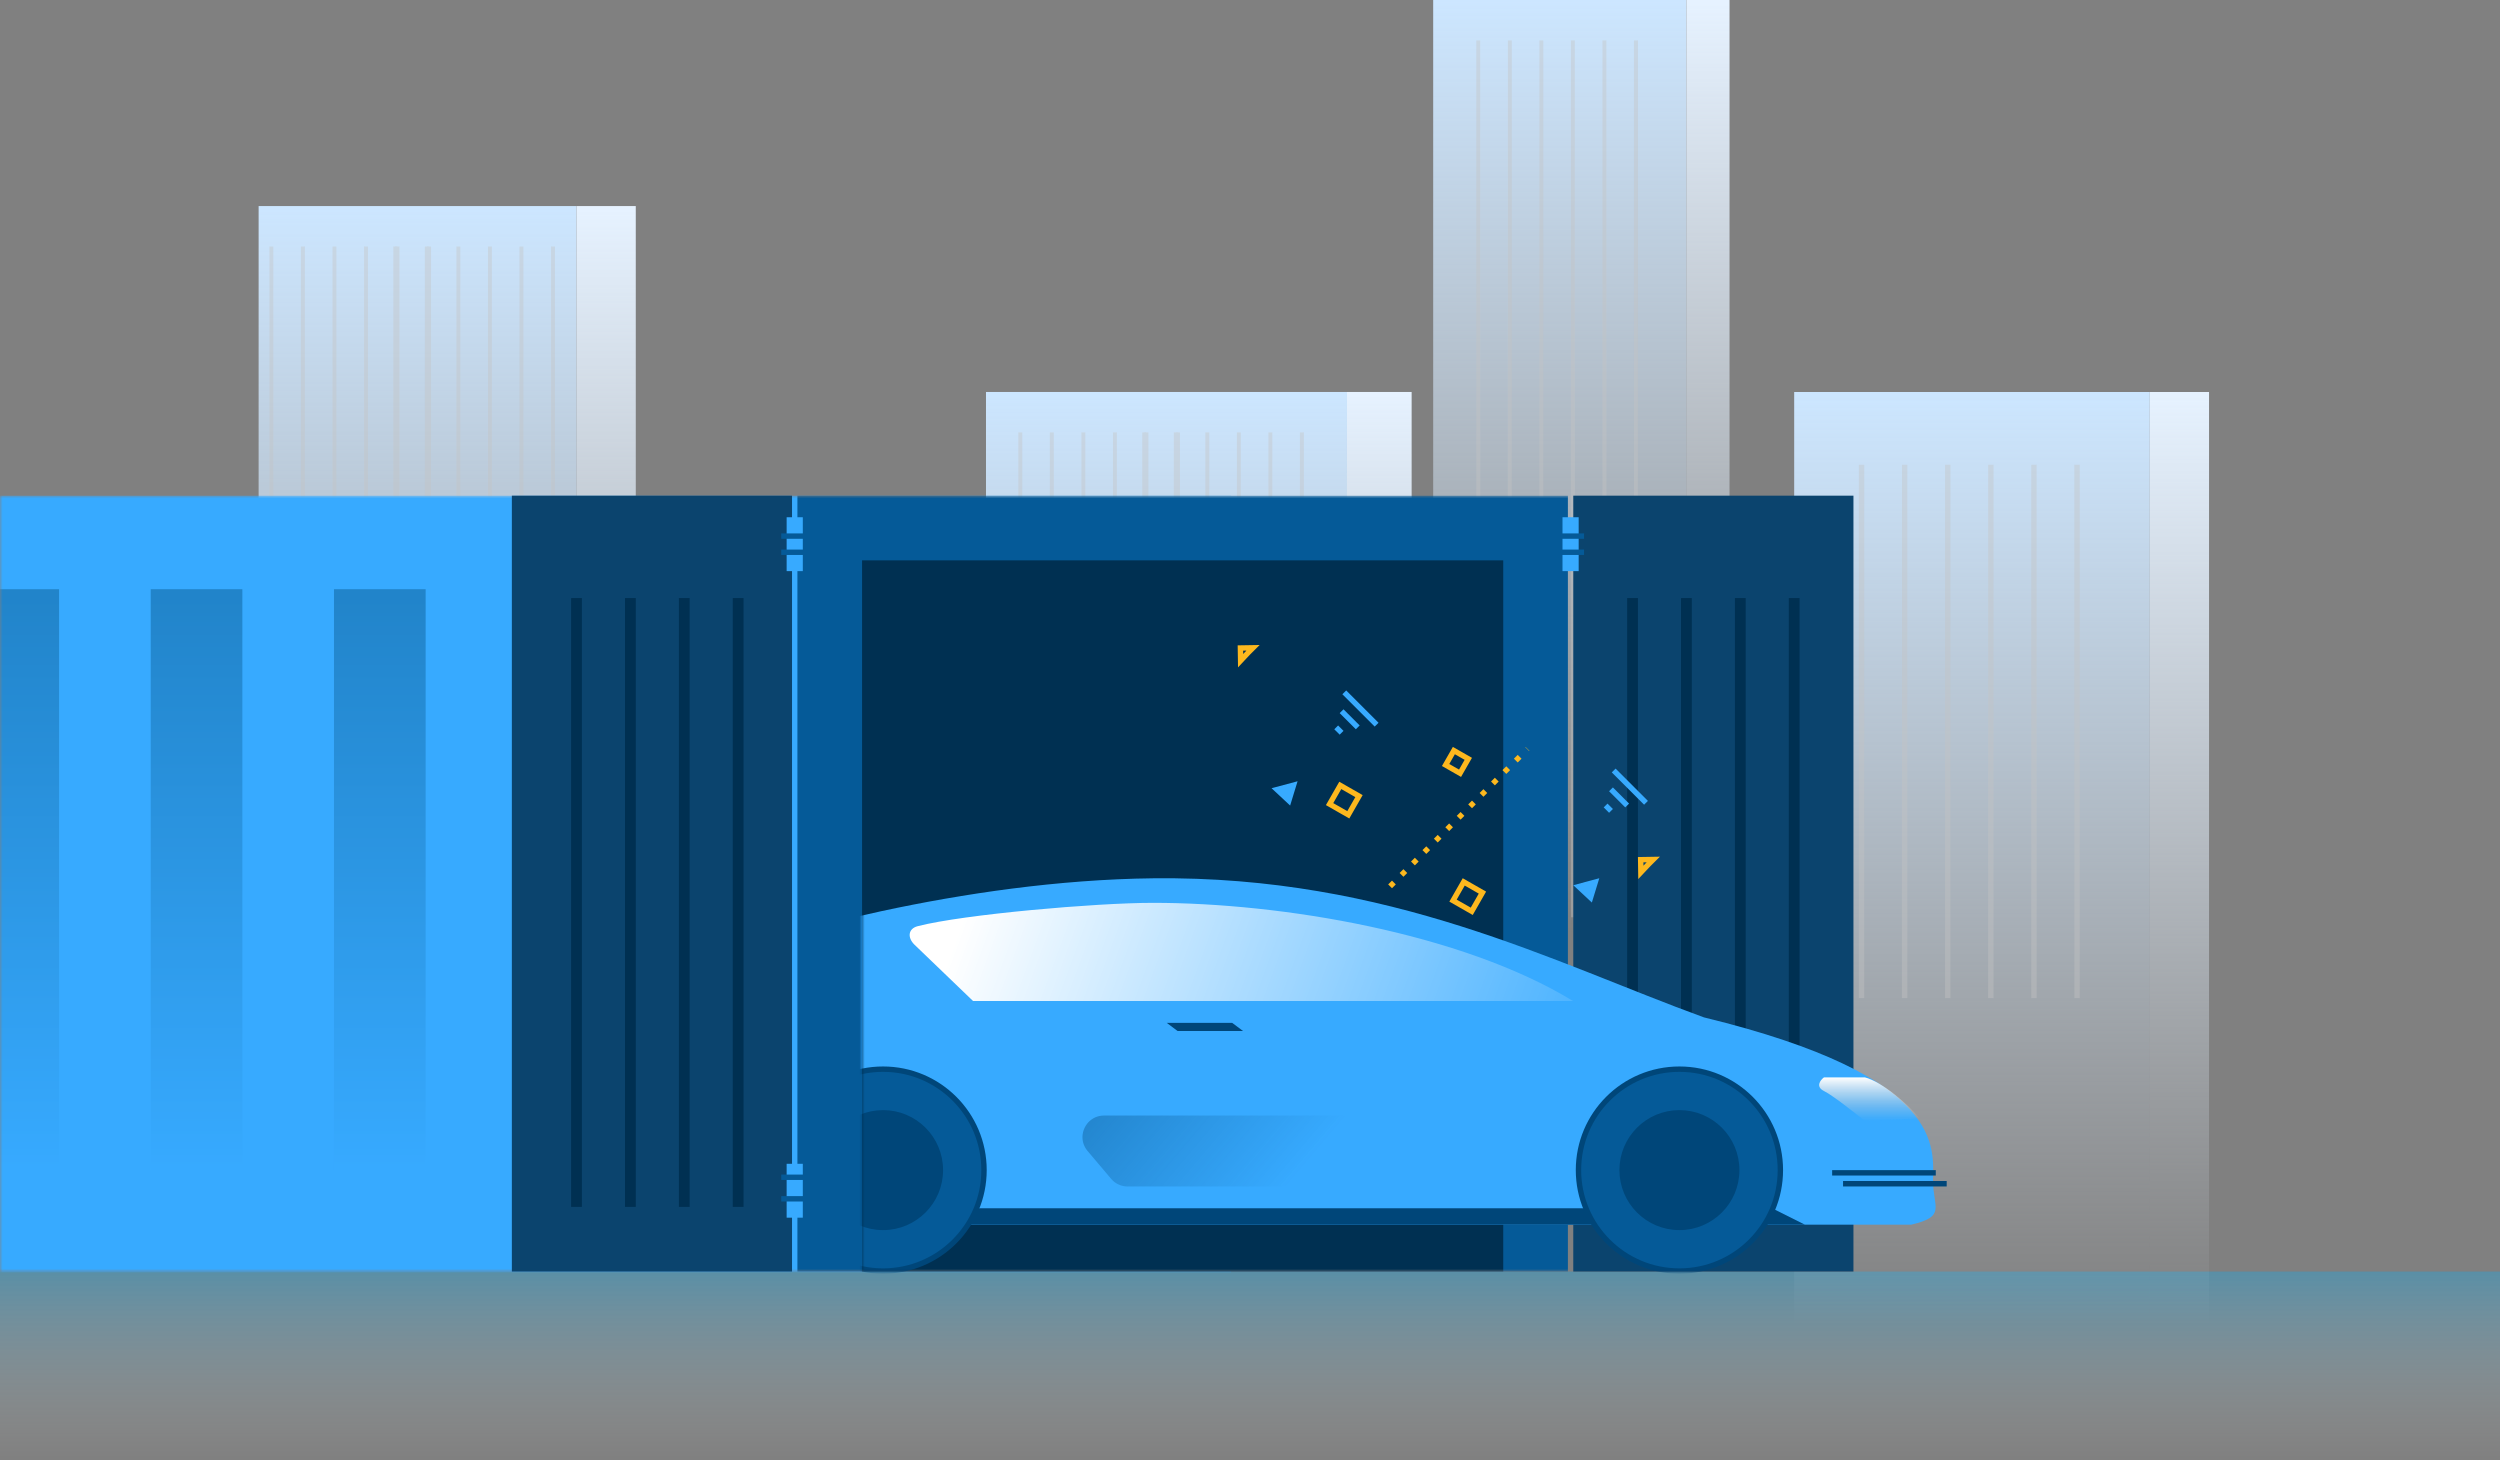 <svg width="464" height="271" fill="none" xmlns="http://www.w3.org/2000/svg"><rect width="100%" height="100%" fill="#808080" stroke="none"/><path opacity=".3" fill="url(#paint0_linear)" d="M0 236h464v35H0z"/><path transform="matrix(-1 0 0 1 107 38.25)" fill="url(#paint1_linear)" d="M0 0h59v173.25H0z"/><path transform="matrix(-1 0 0 1 118 38.25)" fill="url(#paint2_linear)" d="M0 0h11v173.25H0z"/><path transform="matrix(-1 0 0 1 250 72.75)" fill="url(#paint3_linear)" d="M0 0h67v150.75H0z"/><path transform="matrix(-1 0 0 1 262 72.75)" fill="url(#paint4_linear)" d="M0 0h12v150.75H0z"/><path transform="matrix(-1 0 0 1 313 0)" fill="url(#paint5_linear)" d="M0 0h47v173.25H0z"/><path transform="matrix(-1 0 0 1 321 0)" fill="url(#paint6_linear)" d="M0 0h8v173.25H0z"/><path transform="matrix(-1 0 0 1 399 72.75)" fill="url(#paint7_linear)" d="M0 0h66v173.25H0z"/><path transform="matrix(-1 0 0 1 410 72.75)" fill="url(#paint8_linear)" d="M0 0h11v173.25H0z"/><path d="M386 86.25h-1v99h1v-99zm-8 0h-1v99h1v-99zm-8 0h-1v99h1v-99zm-8 0h-1v99h1v-99zm-8 0h-1v99h1v-99zm-8 0h-1v99h1v-99zM304 7.5h-.732v162.75H304V7.5zm-5.854 0h-.731v162.75h.731V7.5zm-5.853 0h-.732v162.75h.732V7.5zm-5.854 0h-.732v162.75h.732V7.5zm-5.854 0h-.731v162.75h.731V7.5zm-5.853 0H274v162.75h.732V7.5z" opacity=".4" fill="#C4C4C4"/><g opacity=".4" fill="#C4C4C4"><path d="M242 80.25h-.732v133.5H242V80.25zm-5.854 0h-.731v133.5h.731V80.25zm-5.853 0h-.732v133.5h.732V80.25zm-5.854 0h-.732v133.5h.732V80.25zm-5.854 0h-.731v133.5h.731V80.25zm-5.853 0H212v133.5h.732V80.25z"/><path d="M219 80.25h-.732v133.5H219V80.25zm-5.854 0h-.731v133.5h.731V80.25zm-5.853 0h-.732v133.5h.732V80.25zm-5.854 0h-.732v133.5h.732V80.25zm-5.854 0h-.731v133.5h.731V80.25zm-5.853 0H189v133.5h.732V80.25z"/></g><g opacity=".4" fill="#C4C4C4"><path d="M103 45.75h-.732v133.5H103V45.75zm-5.854 0h-.731v133.5h.731V45.75zm-5.853 0h-.732v133.5h.732V45.75zm-5.854 0h-.732v133.5h.732V45.75zm-5.854 0h-.731v133.5h.731V45.75zm-5.853 0H73v133.5h.732V45.75z"/><path d="M80 45.75h-.732v133.5H80V45.75zm-5.854 0h-.731v133.5h.731V45.75zm-5.853 0h-.732v133.5h.732V45.75zm-5.854 0h-.732v133.5h.732V45.75zm-5.854 0h-.731v133.5h.731V45.75zm-5.853 0H50v133.5h.732V45.75z"/></g><mask id="a" maskUnits="userSpaceOnUse" x="0" y="92" width="294" height="144"><path fill="#C4C4C4" d="M0 92h294v144H0z"/></mask><g mask="url(#a)"><path fill="#DFDFDF" d="M2.837 163.692H.573v61.881h2.264z"/><path fill="#37AAFF" d="M228.477 92H-133v144.138h361.477z"/><g opacity=".4"><path d="M113.016 109.357H96.007v107.915h17.009V109.357z" fill="url(#paint9_linear)"/><path d="M78.999 109.357h-17.01v107.915H79V109.357z" fill="url(#paint10_linear)"/><path d="M44.981 109.357H27.973v107.915H44.98V109.357z" fill="url(#paint11_linear)"/><path d="M10.964 109.357H-6.045v107.915h17.009V109.357z" fill="url(#paint12_linear)"/><path d="M-23.053 109.357h-17.009v107.915h17.009V109.357z" fill="url(#paint13_linear)"/><path d="M-57.07 109.357h-17.01v107.915h17.01V109.357z" fill="url(#paint14_linear)"/><path d="M-91.088 109.357h-17.009v107.915h17.01V109.357z" fill="url(#paint15_linear)"/></g><path fill="#055A98" d="M291 92H148v144h143z"/><path fill="#003052" d="M279 104H160v132h119z"/></g><path fill="#0B446E" d="M95 92h52v144H95zm197 0h52v144h-52z"/><path d="M302 111h2v113h-2V111zm10 0h2v113h-2V111zm10 0h2v113h-2V111zm10 0h2v113h-2V111z" fill="#003052"/><mask id="b" maskUnits="userSpaceOnUse" x="160" y="104" width="219" height="132"><path transform="matrix(-1 0 0 1 379 104)" fill="#003052" d="M0 0h219v132H0z"/></mask><g mask="url(#b)"><path d="M354.726 227.296H147.7c-16.198 0-23.79 0-26.321-9.617-2.025-7.694 4.555-15.354 8.099-18.223v-20.753c13.498-5.062 49.301-15.286 84.531-15.691 44.037-.507 74.408 15.691 102.247 25.815 45.138 10.994 42.519 24.296 42.519 30.37 0 4.859 2.531 6.58-4.049 8.099z" fill="#37AAFF"/><path d="M328.911 224.259H166.935v3.037h168.05l-6.074-3.037z" fill="#004679"/><circle r="18.735" transform="matrix(-1 0 0 1 311.701 217.172)" fill="#055A98" stroke="#004679"/><circle r="10.636" transform="matrix(-1 0 0 1 311.701 217.172)" fill="#004679" stroke="#004679"/><circle r="18.735" transform="matrix(-1 0 0 1 163.898 217.172)" fill="#055A98" stroke="#004679"/><circle r="10.636" transform="matrix(-1 0 0 1 163.898 217.172)" fill="#004679" stroke="#004679"/><path d="M338.528 199.962h7.593c3.239.81 8.267 5.231 10.123 7.593l-10.123.506c-1.856-1.518-5.973-4.758-7.593-5.568-1.62-.81-.675-2.024 0-2.531z" fill="url(#paint16_linear)"/><path d="M180.601 185.789H291.96c-20.753-12.654-54.161-18.222-77.951-18.222-10.633 0-35.203 2.144-43.683 4.331-1.805.465-1.932 2.153-.588 3.446l10.863 10.445z" fill="url(#paint17_linear)"/><path d="M228.688 189.839H216.54l2.025 1.518h12.148l-2.025-1.518zm132.618 29.358h-19.235v1.012h19.235zm-2.025-2.024h-19.235v1.012h19.235z" fill="#004679"/><path opacity=".4" d="M266.235 207.944a4.002 4.002 0 00-2.523-.895h-58.795c-3.405 0-5.253 3.984-3.053 6.583l4.366 5.161a4 4 0 003.054 1.416h60.78c3.766 0 5.445-4.73 2.522-7.104l-6.351-5.161z" fill="url(#paint18_linear)"/></g><path stroke="#FDB81E" d="M248.757 145.771l3.472 1.986-1.985 3.472-3.473-1.986z"/><path d="M239.45 149.511l-3.45-3.217 4.83-1.294-1.38 4.511zm56 18l-3.45-3.217 4.83-1.294-1.38 4.511zm-47.804-32.157l1 1 .708-.708-1-1-.708.708zm1-3l3 3 .708-.708-3-3-.708.708zm.5-3.5l6 6 .708-.708-6-6-.708.708zm48.5 21l1 1 .708-.708-1-1-.708.708zm1-3l3 3 .708-.708-3-3-.708.708zm.5-3.5l6 6 .708-.708-6-6-.708.708z" fill="#37AAFF"/><path stroke="#FDB81E" d="M271.668 163.682l3.472 1.986-1.985 3.472-3.473-1.986z"/><path d="M258 164.5l25.5-25.5" stroke="#FDB81E" stroke-dasharray="1 2"/><path stroke="#FDB81E" d="M269.838 139.306l2.679 1.532-1.532 2.679-2.679-1.532zm-38.203-18.148l-1.377 1.466-.039-2.354 2.346-.039-.918.915-.006.006-.006.006zm74.29 39.289l-1.378 1.466-.039-2.354 2.346-.039-.918.915-.006.006-.005.006z"/><path fill="#37AAFF" d="M146 96h3v10h-3z"/><path fill="#055A98" d="M145 99h5v1h-5zm0 3h5v1h-5z"/><path fill="#37AAFF" d="M290 96h3v10h-3z"/><path fill="#055A98" d="M289 99h5v1h-5zm0 3h5v1h-5z"/><path fill="#37AAFF" d="M146 216h3v10h-3z"/><path fill="#055A98" d="M145 218h5v1h-5zm0 4h5v1h-5z"/><path d="M106 111h2v113h-2V111zm10 0h2v113h-2V111zm10 0h2v113h-2V111zm10 0h2v113h-2V111z" fill="#003052"/><defs><linearGradient id="paint0_linear" x1="232" y1="236" x2="232" y2="271" gradientUnits="userSpaceOnUse"><stop stop-color="#00B2FF"/><stop offset="1" stop-color="#fff" stop-opacity="0"/></linearGradient><linearGradient id="paint1_linear" x1="29.5" y1="0" x2="29.5" y2="173.25" gradientUnits="userSpaceOnUse"><stop stop-color="#CCE6FF"/><stop offset="1" stop-color="#E6F2FF" stop-opacity="0"/></linearGradient><linearGradient id="paint2_linear" x1="5.5" y1="0" x2="5.5" y2="173.25" gradientUnits="userSpaceOnUse"><stop stop-color="#E6F2FF"/><stop offset="1" stop-color="#E6F2FF" stop-opacity="0"/></linearGradient><linearGradient id="paint3_linear" x1="33.5" y1="0" x2="33.5" y2="150.75" gradientUnits="userSpaceOnUse"><stop stop-color="#CCE6FF"/><stop offset="1" stop-color="#E6F2FF" stop-opacity="0"/></linearGradient><linearGradient id="paint4_linear" x1="6" y1="0" x2="6" y2="150.75" gradientUnits="userSpaceOnUse"><stop stop-color="#E6F2FF"/><stop offset="1" stop-color="#E6F2FF" stop-opacity="0"/></linearGradient><linearGradient id="paint5_linear" x1="23.5" y1="0" x2="23.5" y2="173.25" gradientUnits="userSpaceOnUse"><stop stop-color="#CCE6FF"/><stop offset="1" stop-color="#E6F2FF" stop-opacity="0"/></linearGradient><linearGradient id="paint6_linear" x1="4" y1="0" x2="4" y2="173.25" gradientUnits="userSpaceOnUse"><stop stop-color="#E6F2FF"/><stop offset="1" stop-color="#E6F2FF" stop-opacity="0"/></linearGradient><linearGradient id="paint7_linear" x1="33" y1="0" x2="33" y2="173.25" gradientUnits="userSpaceOnUse"><stop stop-color="#CCE6FF"/><stop offset="1" stop-color="#E6F2FF" stop-opacity="0"/></linearGradient><linearGradient id="paint8_linear" x1="5.5" y1="0" x2="5.5" y2="173.25" gradientUnits="userSpaceOnUse"><stop stop-color="#E6F2FF"/><stop offset="1" stop-color="#E6F2FF" stop-opacity="0"/></linearGradient><linearGradient id="paint9_linear" x1="-99.592" y1="109.357" x2="-99.592" y2="217.272" gradientUnits="userSpaceOnUse"><stop stop-color="#004A79"/><stop offset="1" stop-color="#37AAFF"/></linearGradient><linearGradient id="paint10_linear" x1="-99.592" y1="109.357" x2="-99.592" y2="217.272" gradientUnits="userSpaceOnUse"><stop stop-color="#004A79"/><stop offset="1" stop-color="#37AAFF"/></linearGradient><linearGradient id="paint11_linear" x1="-99.592" y1="109.357" x2="-99.592" y2="217.272" gradientUnits="userSpaceOnUse"><stop stop-color="#004A79"/><stop offset="1" stop-color="#37AAFF"/></linearGradient><linearGradient id="paint12_linear" x1="-99.592" y1="109.357" x2="-99.592" y2="217.272" gradientUnits="userSpaceOnUse"><stop stop-color="#004A79"/><stop offset="1" stop-color="#37AAFF"/></linearGradient><linearGradient id="paint13_linear" x1="-99.592" y1="109.357" x2="-99.592" y2="217.272" gradientUnits="userSpaceOnUse"><stop stop-color="#004A79"/><stop offset="1" stop-color="#37AAFF"/></linearGradient><linearGradient id="paint14_linear" x1="-99.592" y1="109.357" x2="-99.592" y2="217.272" gradientUnits="userSpaceOnUse"><stop stop-color="#004A79"/><stop offset="1" stop-color="#37AAFF"/></linearGradient><linearGradient id="paint15_linear" x1="-99.592" y1="109.357" x2="-99.592" y2="217.272" gradientUnits="userSpaceOnUse"><stop stop-color="#004A79"/><stop offset="1" stop-color="#37AAFF"/></linearGradient><linearGradient id="paint16_linear" x1="346.686" y1="199.962" x2="346.686" y2="208.061" gradientUnits="userSpaceOnUse"><stop stop-color="#fff"/><stop offset="1" stop-color="#C4C4C4" stop-opacity="0"/></linearGradient><linearGradient id="paint17_linear" x1="185.123" y1="153.295" x2="304.008" y2="196.967" gradientUnits="userSpaceOnUse"><stop stop-color="#fff"/><stop offset="1" stop-color="#fff" stop-opacity="0"/></linearGradient><linearGradient id="paint18_linear" x1="207.868" y1="194.024" x2="238.811" y2="220.209" gradientUnits="userSpaceOnUse"><stop stop-color="#004679"/><stop offset="1" stop-color="#004679" stop-opacity="0"/></linearGradient></defs></svg>